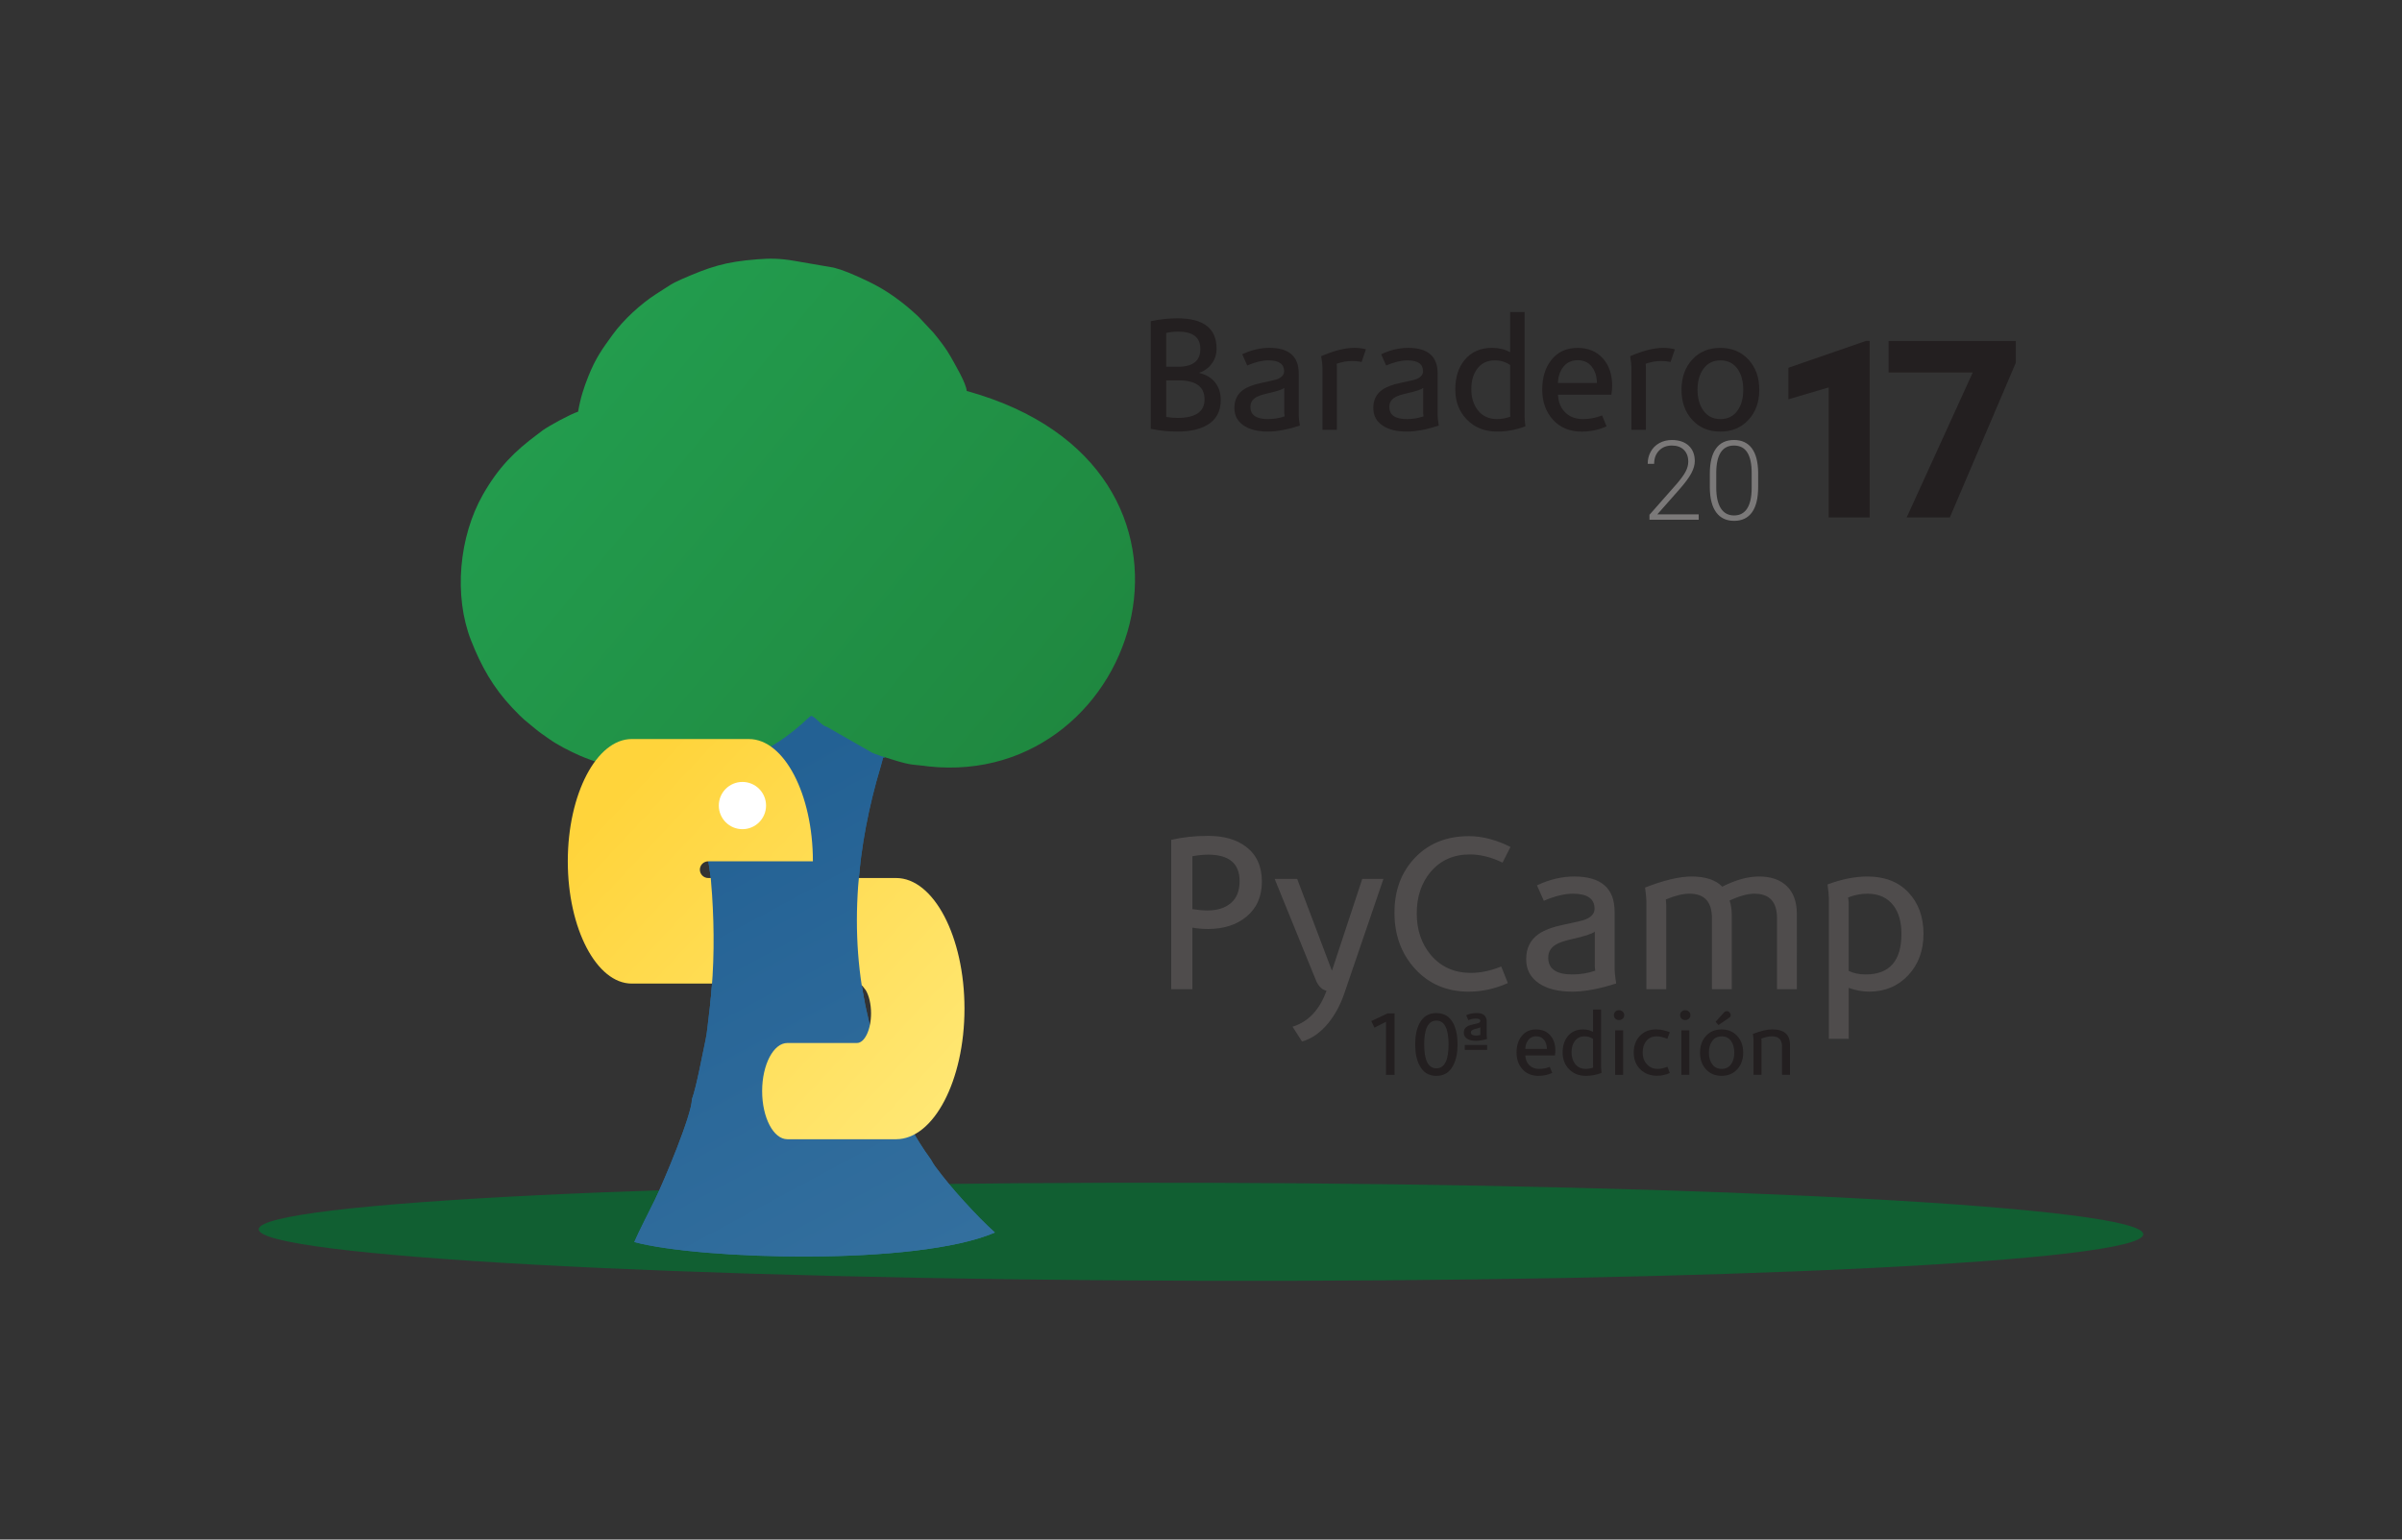 <?xml version="1.0" encoding="UTF-8" standalone="no"?>
<svg
   xmlns:dc="http://purl.org/dc/elements/1.1/"
   xmlns:cc="http://creativecommons.org/ns#"
   xmlns:rdf="http://www.w3.org/1999/02/22-rdf-syntax-ns#"
   xmlns:svg="http://www.w3.org/2000/svg"
   xmlns="http://www.w3.org/2000/svg"
   xmlns:sodipodi="http://sodipodi.sourceforge.net/DTD/sodipodi-0.dtd"
   xmlns:inkscape="http://www.inkscape.org/namespaces/inkscape"
   id="svg2"
   version="1.1"
   inkscape:version="1.0.1 (3bc2e813f5, 2020-09-07)"
   xml:space="preserve"
   width="185.678"
   height="119.02"
   viewBox="0 0 185.678 119.02"
   sodipodi:docname="logo-pycamp.svg"><rect x="0" y="0" width="185.678" height="119.02" fill="#333333" stroke="none"/><defs
     id="defs6"><clipPath
       clipPathUnits="userSpaceOnUse"
       id="clipPath20"><path
         d="m 643.191,1277.22 c 350.336,0 634.339,-284.001 634.339,-634.337 C 1277.53,292.547 993.527,8.547 643.191,8.547 292.855,8.547 8.852,292.547 8.852,642.883 c 0,350.336 284.003,634.337 634.339,634.337 z"
         id="path22"
         inkscape:connector-curvature="0"
         style="clip-rule:evenodd" /></clipPath><clipPath
       clipPathUnits="userSpaceOnUse"
       id="clipPath32"><path
         d="m 452.039,582.723 c -0.937,-2.981 -2.019,-5.528 -3.07,-8.594 -0.504,-1.469 -1.086,-2.891 -1.492,-4.231 -0.789,-2.589 -0.965,-1.55 0.156,-3.281 -1.754,-0.578 -0.313,1.75 -2.672,-6.121 -14.41,-48.039 -19.547,-100.113 -8.953,-149.183 1.836,-8.512 4.297,-18.239 7.156,-26.422 5.231,-14.977 7.602,-21.782 14.84,-36.192 1.996,-3.969 4.144,-7.527 6.07,-11.426 0.867,-2.902 8.434,-14.519 10.969,-17.839 1.535,-2.012 2.18,-3.731 3.75,-5.844 5.559,-7.485 11.066,-14.09 17.625,-21.297 7.551,-8.297 13.301,-14.133 19.293,-19.566 -48.492,-20.836 -182.316,-16.782 -222.992,-5.875 2.558,6.074 9.789,20.105 12.781,26.253 5.816,11.946 22.855,52.645 22.848,62.036 2.89,7.91 6.527,27.922 8.496,36.996 0.894,4.14 1.328,9.816 1.898,14.164 3.414,25.926 3.707,50.418 2.086,75.285 -0.269,4.098 -0.629,7.262 -0.89,11.5 l -8.352,52.16 c -0.43,1.313 -0.035,0.484 -0.586,1.418 -0.926,1.57 0.707,-0.289 -1.062,1.301 1.796,1.84 1.054,1.695 0.105,5.398 -0.539,2.121 -0.895,3.825 -1.406,5.899 -0.973,3.941 -2.172,7.699 -3.063,11.613 3.192,0.582 6.512,1.027 9.774,1.668 2.992,0.586 6.343,1.836 9.113,1.918 0.734,-3.203 3.152,-7.77 4.437,-10.691 l 3.575,-7.692 c 0.914,-1.281 0.187,-0.875 1.871,-1.371 0.289,-3.562 -4.321,62.5 -2.258,58.293 1.148,-2.34 2.133,-4.086 3.254,-6.207 l 16.476,-30.297 c 0.364,-0.59 0.696,-1.09 1,-1.551 10.848,28.836 12.329,-5.531 26.215,19.258 1.852,1.004 25.035,-3.973 26.016,-1.508 3.422,-0.668 9.699,-3.882 13.629,-5.234 2.133,-0.738 4.871,-1.656 7.039,-2.273 5.89,-1.688 5.551,-0.532 6.324,-2.465 z"
         id="path34"
         inkscape:connector-curvature="0"
         style="clip-rule:evenodd" /></clipPath><linearGradient
       x1="463.839"
       y1="154.711"
       x2="448.848"
       y2="182.627"
       gradientUnits="userSpaceOnUse"
       gradientTransform="translate(-415.761,-137.025)"
       spreadMethod="pad"
       id="linearGradient36"><stop
         style="stop-opacity:1;stop-color:#336f9e"
         offset="0"
         id="stop38" /><stop
         style="stop-opacity:1;stop-color:#236194"
         offset="1"
         id="stop40" /></linearGradient><clipPath
       clipPathUnits="userSpaceOnUse"
       id="clipPath56"><path
         d="m 452.039,582.723 c -0.937,-2.981 -2.019,-5.528 -3.07,-8.594 -0.504,-1.469 -1.086,-2.891 -1.492,-4.231 -0.789,-2.589 -0.965,-1.55 0.156,-3.281 -1.754,-0.578 -0.313,1.75 -2.672,-6.121 -14.41,-48.039 -19.547,-100.113 -8.953,-149.183 1.836,-8.512 4.297,-18.239 7.156,-26.422 5.231,-14.977 7.602,-21.782 14.84,-36.192 1.996,-3.969 4.144,-7.527 6.07,-11.426 0.867,-2.902 8.434,-14.519 10.969,-17.839 1.535,-2.012 2.18,-3.731 3.75,-5.844 5.559,-7.485 11.066,-14.09 17.625,-21.297 7.551,-8.297 13.301,-14.133 19.293,-19.566 -48.492,-20.836 -182.316,-16.782 -222.992,-5.875 2.558,6.074 9.789,20.105 12.781,26.253 5.816,11.946 22.855,52.645 22.848,62.036 2.89,7.91 6.527,27.922 8.496,36.996 0.894,4.14 1.328,9.816 1.898,14.164 3.414,25.926 3.707,50.418 2.086,75.285 -0.269,4.098 -0.629,7.262 -0.89,11.5 l -8.352,52.16 c -0.43,1.313 -0.035,0.484 -0.586,1.418 -0.926,1.57 0.707,-0.289 -1.062,1.301 1.796,1.84 1.054,1.695 0.105,5.398 -0.539,2.121 -0.895,3.825 -1.406,5.899 -0.973,3.941 -2.172,7.699 -3.063,11.613 3.192,0.582 6.512,1.027 9.774,1.668 2.992,0.586 6.343,1.836 9.113,1.918 0.734,-3.203 3.152,-7.77 4.437,-10.691 l 3.575,-7.692 c 0.914,-1.281 0.187,-0.875 1.871,-1.371 0.289,-3.562 -4.321,62.5 -2.258,58.293 1.148,-2.34 2.133,-4.086 3.254,-6.207 l 16.476,-30.297 c 0.364,-0.59 0.696,-1.09 1,-1.551 10.848,28.836 12.329,-5.531 26.215,19.258 1.852,1.004 25.035,-3.973 26.016,-1.508 3.422,-0.668 9.699,-3.882 13.629,-5.234 2.133,-0.738 4.871,-1.656 7.039,-2.273 5.89,-1.688 5.551,-0.532 6.324,-2.465 z"
         id="path58"
         inkscape:connector-curvature="0"
         style="clip-rule:evenodd" /></clipPath><linearGradient
       x1="463.839"
       y1="154.711"
       x2="448.848"
       y2="182.627"
       gradientUnits="userSpaceOnUse"
       gradientTransform="translate(-415.761,-137.025)"
       spreadMethod="pad"
       id="linearGradient60"><stop
         style="stop-opacity:1;stop-color:#336f9e"
         offset="0"
         id="stop62" /><stop
         style="stop-opacity:1;stop-color:#236194"
         offset="1"
         id="stop64" /></linearGradient><clipPath
       clipPathUnits="userSpaceOnUse"
       id="clipPath72"><path
         d="m 411.957,585.402 c -3.695,0.879 -6.219,5.45 -9.769,6.946 -1.356,-0.672 -3.989,-3.41 -5.493,-4.723 -9.957,-8.711 -18.187,-14.32 -30.25,-19.703 -2.961,-1.317 -11.449,-5.25 -14.425,-5.211 -1.528,0.519 -4.118,-2.645 -4.911,-1.434 l -17.812,-3.882 c -11.817,-2.34 -23.32,-0.661 -34.914,0.007 -7.961,0.457 -27.285,6.715 -35.297,10.25 -6.254,2.758 -13.93,6.661 -19.129,10.387 -2.973,2.137 -5.371,3.652 -7.957,5.813 -7.766,6.488 -7.324,5.574 -14.793,13.449 -11.769,12.414 -19.273,25.851 -25.492,41.742 -10.762,27.496 -7.442,64.016 7.379,90.047 9.59,16.84 19.597,26.844 33.859,37.387 l 3.047,2.316 c 4.391,3.125 16.996,9.977 21.945,11.594 1.493,8.679 3.559,14.894 6.352,21.902 4.469,11.215 8.633,16.961 15.051,25.774 6.711,9.214 17.23,18.906 26.925,25.14 l 7.508,4.813 c 2.446,1.636 5.129,2.976 7.942,4.203 17.48,7.629 27,10.922 47.328,12.441 7.32,0.547 13.359,0.625 22.492,-0.949 l 24.547,-4.227 c 5.305,-1.367 10.828,-3.558 20.926,-8.339 11.851,-5.614 22.156,-13.247 31.406,-21.977 l 9.371,-10.012 c 3.801,-4.664 7.695,-9.582 10.625,-14.836 2.672,-4.797 9.578,-16.39 9.852,-21.097 171.093,-47.215 108.324,-246.27 -23.543,-232.219 -9.485,1.379 -9.649,0.187 -22.571,4.289 -2.554,0.809 -11.726,3.414 -13.754,4.988 z"
         id="path74"
         inkscape:connector-curvature="0"
         style="clip-rule:evenodd" /></clipPath><linearGradient
       x1="436.6"
       y1="210.44"
       x2="469.995"
       y2="182.978"
       gradientUnits="userSpaceOnUse"
       gradientTransform="translate(-415.761,-137.025)"
       spreadMethod="pad"
       id="linearGradient76"><stop
         style="stop-opacity:1;stop-color:#239e4f"
         offset="0"
         id="stop78" /><stop
         style="stop-opacity:1;stop-color:#1f873f"
         offset="1"
         id="stop80" /></linearGradient><clipPath
       clipPathUnits="userSpaceOnUse"
       id="clipPath88"><path
         d="m 291.188,577.945 h 72.402 c 21.773,0 39.59,-34.039 39.59,-75.629 v -0.003 h -64.739 c -2.832,0 -5.156,-2.325 -5.156,-5.165 v 0 c 0,-2.832 2.32,-5.16 5.156,-5.16 h 31.262 33.102 51.824 c 23.258,0 42.289,-36.351 42.289,-80.781 v 0 c 0,-44.43 -19.031,-80.781 -42.289,-80.781 h -35.973 -9.324 -21.965 c -8.566,0 -15.578,13.39 -15.578,29.758 v 0 c 0,16.371 7.012,29.761 15.578,29.761 h 16.692 26.351 c 4.801,0 8.727,8.266 8.727,18.368 v 0 c 0,5.738 -1.27,10.886 -3.246,14.265 l -1.996,2.563 c -1.071,0.988 -2.25,1.539 -3.485,1.539 h -66.82 -18.129 -54.273 c -21.77,0 -39.594,34.035 -39.594,75.633 v 0.003 c 0,41.598 17.816,75.629 39.594,75.629 z"
         id="path90"
         inkscape:connector-curvature="0"
         style="clip-rule:evenodd" /></clipPath><linearGradient
       x1="462.535"
       y1="163.283"
       x2="442.168"
       y2="182.324"
       gradientUnits="userSpaceOnUse"
       gradientTransform="translate(-415.761,-137.025)"
       spreadMethod="pad"
       id="linearGradient92"><stop
         style="stop-opacity:1;stop-color:#ffe773"
         offset="0"
         id="stop94" /><stop
         style="stop-opacity:1;stop-color:#ffd43b"
         offset="1"
         id="stop96" /></linearGradient><clipPath
       clipPathUnits="userSpaceOnUse"
       id="clipPath104"><path
         d="m 432.055,497.074 c -2.895,-27.543 -2.168,-55.39 3.254,-82.383 v -0.019 h -95.567 c 2.457,22.863 2.531,44.742 1.086,66.914 -0.269,4.098 -0.629,7.262 -0.89,11.5 l -0.637,3.988 z"
         id="path106"
         inkscape:connector-curvature="0"
         style="clip-rule:evenodd" /></clipPath><linearGradient
       x1="463.839"
       y1="154.711"
       x2="448.848"
       y2="182.627"
       gradientUnits="userSpaceOnUse"
       gradientTransform="translate(-415.761,-137.025)"
       spreadMethod="pad"
       id="linearGradient108"><stop
         style="stop-opacity:1;stop-color:#336f9e"
         offset="0"
         id="stop110" /><stop
         style="stop-opacity:1;stop-color:#236194"
         offset="1"
         id="stop112" /></linearGradient></defs><sodipodi:namedview
     pagecolor="#ffffff"
     bordercolor="#666666"
     borderopacity="1"
     objecttolerance="10"
     gridtolerance="10"
     guidetolerance="10"
     inkscape:pageopacity="0"
     inkscape:pageshadow="2"
     inkscape:window-width="2560"
     inkscape:window-height="1339"
     id="namedview4"
     showgrid="false"
     inkscape:zoom="3.634308"
     inkscape:cx="83.455224"
     inkscape:cy="24.87526"
     inkscape:window-x="0"
     inkscape:window-y="36"
     inkscape:window-maximized="1"
     inkscape:current-layer="g10"
     inkscape:document-rotation="0"
     lock-margins="true"
     fit-margin-top="20"
     fit-margin-left="20"
     fit-margin-right="20"
     fit-margin-bottom="20" /><g
     id="g10"
     inkscape:groupmode="layer"
     inkscape:label="ink_ext_XXXXXX"
     transform="matrix(1.25,0,0,-1.25,14.642,118.096)"><g
       id="g883"><path
         inkscape:connector-curvature="0"
         id="path14"
         style="fill:#4f4c4c;fill-opacity:1;fill-rule:nonzero;stroke:none"
         d="m 66.323,39.955 c 0,-0.928 -0.323,-1.655 -0.968,-2.183 -0.609,-0.5 -1.401,-0.75 -2.374,-0.75 -0.318,0 -0.637,0.027 -0.955,0.082 v -3.806 h -1.31 v 9.236 c 0.691,0.164 1.455,0.246 2.292,0.246 0.964,0 1.742,-0.223 2.333,-0.669 0.655,-0.5 0.982,-1.219 0.982,-2.155 z m -1.378,0.027 c 0,1.092 -0.65,1.637 -1.951,1.637 -0.282,0 -0.605,-0.032 -0.969,-0.096 v -3.274 c 0.364,-0.055 0.673,-0.082 0.928,-0.082 0.609,0 1.094,0.152 1.453,0.457 0.359,0.305 0.539,0.757 0.539,1.357 z m 8.895,0.137 -2.429,-7.108 c -0.245,-0.709 -0.578,-1.319 -0.996,-1.828 -0.482,-0.582 -1.019,-0.955 -1.61,-1.119 l -0.586,0.914 c 0.973,0.3 1.673,1.041 2.101,2.224 -0.291,0.064 -0.514,0.291 -0.669,0.682 l -2.538,6.235 h 1.392 l 2.142,-5.662 h 0.014 l 1.869,5.662 z m 7.858,1.978 -0.491,-0.969 c -0.7,0.337 -1.373,0.505 -2.019,0.505 -1.009,0 -1.819,-0.359 -2.428,-1.078 -0.573,-0.682 -0.86,-1.538 -0.86,-2.565 0,-1.027 0.291,-1.887 0.873,-2.579 0.628,-0.737 1.451,-1.105 2.47,-1.105 0.6,0 1.227,0.132 1.882,0.395 l 0.409,-1.023 c -0.791,-0.355 -1.597,-0.532 -2.415,-0.532 -1.364,0 -2.479,0.477 -3.343,1.432 -0.837,0.928 -1.255,2.078 -1.255,3.452 0,1.382 0.425,2.517 1.275,3.404 0.85,0.887 1.962,1.33 3.336,1.33 0.819,0 1.673,-0.223 2.565,-0.669 z m 6.535,-8.445 c -1.046,-0.337 -1.951,-0.505 -2.715,-0.505 -0.864,0 -1.546,0.168 -2.046,0.505 -0.537,0.355 -0.805,0.855 -0.805,1.501 0,0.673 0.25,1.187 0.75,1.541 0.355,0.255 0.887,0.455 1.597,0.6 0.709,0.146 1.146,0.25 1.309,0.314 0.382,0.154 0.573,0.377 0.573,0.668 0,0.618 -0.446,0.928 -1.337,0.928 -0.519,0 -1.119,-0.146 -1.801,-0.437 l -0.423,0.955 c 0.773,0.364 1.542,0.546 2.305,0.546 1.664,0 2.497,-0.728 2.497,-2.183 v -3.561 c 0,-0.173 0.032,-0.464 0.095,-0.873 z m -1.296,0.791 c -0.018,0.127 -0.027,0.218 -0.027,0.273 v 2.142 c -0.173,-0.137 -0.627,-0.287 -1.364,-0.45 -0.491,-0.109 -0.841,-0.227 -1.051,-0.355 -0.309,-0.191 -0.464,-0.459 -0.464,-0.805 0,-0.691 0.496,-1.037 1.487,-1.037 0.5,0 0.973,0.077 1.419,0.232 z m 12.47,-1.146 h -1.228 v 4.393 c 0,1.009 -0.464,1.514 -1.391,1.514 -0.427,0 -0.941,-0.141 -1.542,-0.423 0.091,-0.245 0.136,-0.559 0.136,-0.941 v -4.543 h -1.228 v 4.407 c 0,1 -0.464,1.501 -1.391,1.501 -0.4,0 -0.887,-0.118 -1.46,-0.355 0.018,-0.164 0.027,-0.282 0.027,-0.355 v -5.198 h -1.228 v 5.402 c 0,0.182 -0.028,0.478 -0.082,0.887 1.173,0.455 2.133,0.682 2.879,0.682 0.855,0 1.487,-0.209 1.896,-0.628 0.819,0.419 1.578,0.628 2.278,0.628 0.737,0 1.31,-0.2 1.719,-0.6 0.409,-0.4 0.614,-0.973 0.614,-1.719 z m 7.831,3.424 c 0,-1.037 -0.316,-1.892 -0.948,-2.565 -0.632,-0.673 -1.44,-1.009 -2.422,-1.009 -0.4,0 -0.818,0.077 -1.255,0.232 v -3.152 H 101.385 v 8.69 c 0,0.182 -0.027,0.469 -0.082,0.859 0.874,0.328 1.697,0.491 2.47,0.491 1.073,0 1.919,-0.33 2.537,-0.989 0.619,-0.659 0.928,-1.512 0.928,-2.558 z m -1.364,0 c 0,0.719 -0.16,1.296 -0.478,1.733 -0.373,0.5 -0.914,0.75 -1.623,0.75 -0.401,0 -0.801,-0.077 -1.201,-0.232 0,-0.009 0.007,-0.052 0.021,-0.13 0.013,-0.077 0.02,-0.139 0.02,-0.184 v -4.229 c 0.3,-0.146 0.65,-0.218 1.051,-0.218 1.473,0 2.21,0.837 2.21,2.51" /><path
         inkscape:connector-curvature="0"
         id="path24"
         style="fill:#115f32;fill-opacity:1;fill-rule:evenodd;stroke:none"
         d="m 62.768,21.324 c 32.182,-0.091 58.177,-1.522 58.061,-3.195 -0.116,-1.673 -26.299,-2.956 -58.481,-2.865 -32.182,0.091 -58.177,1.521 -58.061,3.195 0.116,1.673 26.299,2.956 58.481,2.865" /><path
         inkscape:connector-curvature="0"
         id="path42"
         style="fill:url(#linearGradient36);fill-opacity:1;fill-rule:nonzero;stroke:none"
         d="m 43.443,49.247 c -0.094,-0.298 -0.202,-0.553 -0.307,-0.859 -0.05,-0.147 -0.109,-0.289 -0.149,-0.423 -0.079,-0.259 -0.097,-0.155 0.016,-0.328 -0.175,-0.058 -0.031,0.175 -0.267,-0.612 -1.441,-4.804 -1.955,-10.011 -0.895,-14.918 0.184,-0.851 0.43,-1.824 0.716,-2.642 0.523,-1.498 0.76,-2.178 1.484,-3.619 0.2,-0.397 0.414,-0.753 0.607,-1.143 0.087,-0.29 0.843,-1.452 1.097,-1.784 0.153,-0.201 0.218,-0.373 0.375,-0.584 0.556,-0.749 1.107,-1.409 1.762,-2.13 0.755,-0.83 1.33,-1.413 1.929,-1.957 -4.849,-2.084 -18.232,-1.678 -22.299,-0.588 0.256,0.607 0.979,2.01 1.278,2.625 0.582,1.195 2.285,5.264 2.285,6.204 0.289,0.791 0.653,2.792 0.85,3.7 0.089,0.414 0.133,0.982 0.19,1.416 0.341,2.593 0.371,5.042 0.209,7.529 -0.027,0.41 -0.063,0.726 -0.089,1.15 l -0.835,5.216 c -0.043,0.131 -0.004,0.048 -0.059,0.142 -0.093,0.157 0.071,-0.029 -0.106,0.13 0.18,0.184 0.105,0.17 0.011,0.54 -0.054,0.212 -0.089,0.383 -0.141,0.59 -0.097,0.394 -0.217,0.77 -0.306,1.161 0.319,0.058 0.651,0.103 0.977,0.167 0.299,0.059 0.634,0.184 0.911,0.192 0.073,-0.32 0.315,-0.777 0.444,-1.069 l 0.357,-0.769 c 0.091,-0.128 0.019,-0.087 0.187,-0.137 0.029,-0.356 -0.432,6.25 -0.226,5.829 0.115,-0.234 0.213,-0.409 0.325,-0.621 l 1.648,-3.03 c 0.036,-0.059 0.07,-0.109 0.1,-0.155 1.085,2.884 1.233,-0.553 2.622,1.926 0.185,0.1 2.503,-0.397 2.602,-0.151 0.342,-0.067 0.97,-0.388 1.363,-0.523 0.213,-0.074 0.487,-0.166 0.704,-0.227 0.589,-0.169 0.555,-0.053 0.632,-0.246" /><path
         inkscape:connector-curvature="0"
         id="path44"
         style="fill:#231f20;fill-opacity:1;fill-rule:nonzero;stroke:none"
         d="m 74.527,27.997 h -0.528 v 3.285 l -0.716,-0.363 -0.192,0.407 1.001,0.473 h 0.435 z m 3.896,1.882 c 0,-0.521 -0.088,-0.95 -0.264,-1.288 -0.224,-0.437 -0.572,-0.655 -1.046,-0.655 -0.473,0 -0.822,0.218 -1.045,0.655 -0.176,0.338 -0.264,0.767 -0.264,1.288 0,0.528 0.086,0.959 0.259,1.293 0.22,0.433 0.57,0.649 1.051,0.649 0.481,0 0.831,-0.216 1.051,-0.649 0.172,-0.334 0.258,-0.765 0.258,-1.293 z m -0.555,0 c 0,0.983 -0.252,1.475 -0.754,1.475 -0.503,0 -0.754,-0.491 -0.754,-1.475 0,-0.983 0.251,-1.475 0.754,-1.475 0.502,0 0.754,0.492 0.754,1.475 z m 2.383,0.341 c -0.249,-0.076 -0.484,-0.115 -0.704,-0.115 -0.195,0 -0.358,0.035 -0.49,0.105 -0.165,0.088 -0.248,0.22 -0.248,0.396 0,0.191 0.088,0.33 0.264,0.418 0.07,0.036 0.235,0.083 0.495,0.138 0.176,0.036 0.264,0.091 0.264,0.165 0,0.103 -0.094,0.154 -0.281,0.154 -0.154,0 -0.306,-0.033 -0.457,-0.099 l -0.138,0.303 c 0.201,0.092 0.42,0.138 0.655,0.138 0.41,0 0.616,-0.178 0.616,-0.534 v -0.858 c 0,-0.051 0.007,-0.121 0.022,-0.209 z m 0,-0.676 h -1.381 v 0.302 h 1.381 z m -0.418,0.925 v 0.478 c -0.029,-0.029 -0.143,-0.068 -0.341,-0.116 -0.165,-0.04 -0.248,-0.106 -0.248,-0.198 0,-0.136 0.103,-0.203 0.308,-0.203 0.077,0 0.17,0.013 0.281,0.039 z m 4.639,-0.963 c 0,-0.084 -0.009,-0.185 -0.028,-0.303 h -1.832 c 0.014,-0.253 0.095,-0.453 0.242,-0.6 0.154,-0.158 0.36,-0.236 0.616,-0.236 0.227,0 0.446,0.042 0.655,0.126 l 0.154,-0.374 c -0.264,-0.121 -0.548,-0.182 -0.853,-0.182 -0.411,0 -0.739,0.136 -0.985,0.407 -0.246,0.271 -0.369,0.616 -0.369,1.034 0,0.404 0.099,0.736 0.297,0.996 0.22,0.29 0.524,0.435 0.913,0.435 0.374,0 0.669,-0.127 0.886,-0.38 0.202,-0.235 0.303,-0.543 0.303,-0.925 z m -0.523,0.099 c -0.004,0.22 -0.059,0.402 -0.165,0.544 -0.118,0.158 -0.282,0.237 -0.495,0.237 -0.206,0 -0.368,-0.074 -0.487,-0.223 -0.119,-0.149 -0.182,-0.335 -0.19,-0.559 z m 3.378,-1.486 c -0.316,-0.121 -0.638,-0.182 -0.969,-0.182 -0.421,0 -0.767,0.136 -1.034,0.407 -0.268,0.271 -0.402,0.618 -0.402,1.04 0,0.414 0.107,0.75 0.319,1.007 0.228,0.279 0.543,0.418 0.947,0.418 0.224,0 0.429,-0.05 0.616,-0.149 v 1.376 h 0.495 v -3.587 c 0,-0.066 0.009,-0.176 0.028,-0.33 z m -0.517,0.33 c -0.004,0.029 -0.006,0.062 -0.006,0.099 v 1.673 c -0.154,0.107 -0.328,0.16 -0.523,0.16 -0.268,0 -0.473,-0.101 -0.616,-0.302 -0.128,-0.18 -0.192,-0.407 -0.192,-0.682 0,-0.29 0.073,-0.53 0.22,-0.721 0.158,-0.206 0.378,-0.308 0.661,-0.308 0.157,0 0.31,0.027 0.457,0.082 z m 1.92,3.241 c 0,-0.088 -0.031,-0.161 -0.093,-0.217 -0.062,-0.057 -0.14,-0.086 -0.231,-0.086 -0.088,0 -0.162,0.029 -0.223,0.086 -0.061,0.057 -0.091,0.129 -0.091,0.217 0,0.088 0.03,0.161 0.091,0.22 0.06,0.059 0.135,0.088 0.223,0.088 0.088,0 0.165,-0.029 0.229,-0.088 0.064,-0.059 0.096,-0.132 0.096,-0.22 z m -0.066,-3.692 h -0.495 v 2.751 h 0.495 z m 2.884,0.116 c -0.25,-0.114 -0.512,-0.171 -0.787,-0.171 -0.407,0 -0.747,0.127 -1.018,0.38 -0.282,0.268 -0.423,0.618 -0.423,1.051 0,0.426 0.127,0.771 0.379,1.038 0.253,0.266 0.587,0.399 1.002,0.399 0.282,0 0.565,-0.059 0.848,-0.176 l -0.149,-0.402 c -0.253,0.099 -0.477,0.148 -0.671,0.148 -0.279,0 -0.495,-0.103 -0.649,-0.308 -0.14,-0.183 -0.209,-0.412 -0.209,-0.688 0,-0.305 0.092,-0.552 0.275,-0.743 0.172,-0.184 0.387,-0.275 0.644,-0.275 0.18,0 0.385,0.044 0.616,0.132 z m 1.276,3.577 c 0,-0.088 -0.031,-0.161 -0.093,-0.217 -0.062,-0.057 -0.139,-0.086 -0.231,-0.086 -0.088,0 -0.162,0.029 -0.223,0.086 -0.06,0.057 -0.091,0.129 -0.091,0.217 0,0.088 0.03,0.161 0.091,0.22 0.061,0.059 0.135,0.088 0.223,0.088 0.088,0 0.164,-0.029 0.229,-0.088 0.064,-0.059 0.096,-0.132 0.096,-0.22 z m -0.066,-3.692 h -0.495 v 2.751 h 0.495 z m 3.329,1.375 c 0,-0.421 -0.124,-0.767 -0.371,-1.034 -0.248,-0.268 -0.57,-0.402 -0.966,-0.402 -0.396,0 -0.717,0.134 -0.963,0.402 -0.246,0.268 -0.369,0.613 -0.369,1.034 0,0.422 0.123,0.767 0.369,1.034 0.246,0.268 0.567,0.402 0.963,0.402 0.396,0 0.718,-0.134 0.966,-0.402 0.248,-0.268 0.371,-0.613 0.371,-1.034 z m -0.55,0 c 0,0.29 -0.064,0.526 -0.193,0.71 -0.139,0.199 -0.336,0.297 -0.589,0.297 -0.253,0 -0.45,-0.099 -0.589,-0.297 -0.132,-0.183 -0.198,-0.42 -0.198,-0.71 0,-0.289 0.066,-0.526 0.198,-0.71 0.139,-0.198 0.336,-0.297 0.589,-0.297 0.253,0 0.449,0.099 0.589,0.297 0.129,0.184 0.193,0.42 0.193,0.71 z m -0.22,2.317 c 0,-0.062 -0.029,-0.114 -0.088,-0.154 l -0.671,-0.457 -0.176,0.203 0.545,0.6 c 0.033,0.037 0.081,0.055 0.143,0.055 0.066,0 0.124,-0.026 0.173,-0.077 0.049,-0.051 0.074,-0.108 0.074,-0.17 z m 3.665,-3.692 h -0.495 v 1.772 c 0,0.407 -0.208,0.611 -0.623,0.611 -0.209,0 -0.427,-0.048 -0.655,-0.143 0.007,-0.062 0.011,-0.108 0.011,-0.138 v -2.102 h -0.495 v 2.163 c 0,0.073 -0.013,0.196 -0.039,0.369 0.488,0.187 0.884,0.281 1.189,0.281 0.737,0 1.106,-0.315 1.106,-0.947 v -1.865" /><g
         id="g4289"
         transform="translate(21.474,-30.821)"><path
           d="m 42.306,100.562 c 0,-0.714 -0.285,-1.234 -0.854,-1.558 -0.457,-0.265 -1.068,-0.397 -1.836,-0.397 -0.562,0 -1.108,0.056 -1.637,0.169 v 6.657 c 0.575,0.119 1.121,0.179 1.637,0.179 1.621,0 2.431,-0.625 2.431,-1.875 0,-0.344 -0.096,-0.65 -0.288,-0.918 -0.192,-0.268 -0.45,-0.458 -0.774,-0.571 v -0.019 c 0.417,-0.1 0.741,-0.295 0.972,-0.586 0.232,-0.291 0.348,-0.652 0.348,-1.081 z m -1.261,3.155 c 0,0.714 -0.459,1.071 -1.379,1.071 -0.238,0 -0.483,-0.026 -0.734,-0.079 v -2.094 h 0.734 c 0.92,0 1.379,0.367 1.379,1.102 z m 0.258,-3.116 c 0,0.781 -0.536,1.171 -1.607,1.171 h -0.764 v -2.262 c 0.232,-0.04 0.467,-0.059 0.705,-0.059 1.111,0 1.667,0.384 1.667,1.151 z m 5.893,-1.627 c -0.761,-0.244 -1.419,-0.367 -1.974,-0.367 -0.628,0 -1.125,0.123 -1.488,0.367 -0.39,0.258 -0.586,0.622 -0.586,1.091 0,0.489 0.182,0.863 0.546,1.121 0.258,0.185 0.645,0.331 1.161,0.436 0.516,0.106 0.833,0.182 0.952,0.228 0.278,0.113 0.417,0.275 0.417,0.486 0,0.45 -0.324,0.675 -0.972,0.675 -0.377,0 -0.814,-0.106 -1.31,-0.317 l -0.307,0.694 c 0.562,0.265 1.121,0.397 1.677,0.397 1.211,0 1.816,-0.529 1.816,-1.588 v -2.589 c 0,-0.125 0.023,-0.337 0.07,-0.635 z m -0.943,0.575 c -0.013,0.093 -0.02,0.159 -0.02,0.198 v 1.557 c -0.125,-0.099 -0.456,-0.208 -0.992,-0.327 -0.357,-0.079 -0.612,-0.165 -0.764,-0.258 -0.225,-0.139 -0.338,-0.334 -0.338,-0.586 0,-0.502 0.361,-0.754 1.082,-0.754 0.364,0 0.708,0.056 1.032,0.169 z m 5.03,4.147 -0.268,-0.784 c -0.185,0.04 -0.377,0.059 -0.575,0.059 -0.324,0 -0.645,-0.056 -0.963,-0.168 0.007,-0.093 0.01,-0.162 0.01,-0.209 v -3.879 h -0.893 v 3.859 c 0,0.139 -0.027,0.371 -0.079,0.695 0.8,0.344 1.482,0.516 2.044,0.516 0.245,0 0.486,-0.029 0.724,-0.089 z m 4.504,-4.723 c -0.761,-0.244 -1.419,-0.367 -1.975,-0.367 -0.628,0 -1.124,0.123 -1.488,0.367 -0.391,0.258 -0.586,0.622 -0.586,1.091 0,0.489 0.182,0.863 0.546,1.121 0.258,0.185 0.645,0.331 1.161,0.436 0.516,0.106 0.833,0.182 0.952,0.228 0.278,0.113 0.417,0.275 0.417,0.486 0,0.45 -0.324,0.675 -0.972,0.675 -0.377,0 -0.814,-0.106 -1.31,-0.317 l -0.307,0.694 c 0.562,0.265 1.121,0.397 1.677,0.397 1.211,0 1.816,-0.529 1.816,-1.588 v -2.589 c 0,-0.125 0.023,-0.337 0.07,-0.635 z m -0.943,0.575 c -0.013,0.093 -0.02,0.159 -0.02,0.198 v 1.557 c -0.125,-0.099 -0.456,-0.208 -0.992,-0.327 -0.357,-0.079 -0.612,-0.165 -0.764,-0.258 -0.225,-0.139 -0.338,-0.334 -0.338,-0.586 0,-0.502 0.361,-0.754 1.081,-0.754 0.364,0 0.708,0.056 1.032,0.169 z m 6.3,-0.615 c -0.569,-0.218 -1.151,-0.327 -1.746,-0.327 -0.761,0 -1.383,0.244 -1.865,0.734 -0.483,0.489 -0.724,1.114 -0.724,1.875 0,0.748 0.192,1.353 0.575,1.816 0.41,0.503 0.979,0.754 1.706,0.754 0.404,0 0.774,-0.089 1.111,-0.268 v 2.481 h 0.893 v -6.469 c 0,-0.119 0.016,-0.318 0.05,-0.595 z m -0.933,0.595 c -0.007,0.053 -0.01,0.113 -0.01,0.178 v 3.016 c -0.278,0.192 -0.592,0.288 -0.943,0.288 -0.483,0 -0.853,-0.182 -1.111,-0.546 -0.232,-0.323 -0.347,-0.734 -0.347,-1.23 0,-0.523 0.133,-0.956 0.397,-1.3 0.285,-0.37 0.682,-0.555 1.191,-0.555 0.285,0 0.559,0.05 0.824,0.149 z m 6.3,1.905 c 0,-0.152 -0.016,-0.334 -0.05,-0.546 h -3.304 c 0.026,-0.457 0.172,-0.817 0.437,-1.082 0.278,-0.284 0.648,-0.427 1.111,-0.427 0.41,0 0.804,0.076 1.181,0.228 l 0.278,-0.675 c -0.476,-0.218 -0.989,-0.327 -1.538,-0.327 -0.741,0 -1.333,0.244 -1.776,0.734 -0.443,0.489 -0.665,1.111 -0.665,1.865 0,0.727 0.178,1.326 0.536,1.795 0.397,0.523 0.946,0.784 1.647,0.784 0.675,0 1.207,-0.228 1.597,-0.684 0.364,-0.424 0.546,-0.979 0.546,-1.667 z m -0.943,0.178 c -0.007,0.397 -0.106,0.724 -0.298,0.982 -0.211,0.285 -0.509,0.427 -0.893,0.427 -0.37,0 -0.663,-0.134 -0.878,-0.402 -0.215,-0.268 -0.329,-0.603 -0.343,-1.007 z m 4.822,2.084 -0.268,-0.784 c -0.185,0.04 -0.377,0.059 -0.575,0.059 -0.324,0 -0.645,-0.056 -0.963,-0.168 0.007,-0.093 0.01,-0.162 0.01,-0.209 v -3.879 h -0.893 v 3.859 c 0,0.139 -0.026,0.371 -0.079,0.695 0.8,0.344 1.482,0.516 2.044,0.516 0.245,0 0.486,-0.029 0.724,-0.089 z m 5.219,-2.501 c 0,-0.761 -0.223,-1.382 -0.67,-1.865 -0.447,-0.483 -1.027,-0.724 -1.741,-0.724 -0.715,0 -1.293,0.241 -1.736,0.724 -0.443,0.483 -0.664,1.105 -0.664,1.865 0,0.76 0.222,1.383 0.664,1.865 0.443,0.483 1.022,0.724 1.736,0.724 0.714,0 1.295,-0.241 1.741,-0.724 0.447,-0.483 0.67,-1.105 0.67,-1.865 z m -0.993,0 c 0,0.522 -0.116,0.95 -0.347,1.28 -0.251,0.358 -0.605,0.536 -1.061,0.536 -0.457,0 -0.81,-0.178 -1.062,-0.536 -0.238,-0.33 -0.357,-0.757 -0.357,-1.28 0,-0.522 0.119,-0.949 0.357,-1.28 0.252,-0.357 0.605,-0.536 1.062,-0.536 0.456,0 0.81,0.179 1.061,0.536 0.232,0.331 0.347,0.757 0.347,1.28"
           style="fill:#231f20;fill-opacity:1;fill-rule:nonzero;stroke:none"
           id="path46"
           inkscape:connector-curvature="0" /><path
           d="m 71.863,93.153 h -3.046 v 0.305 l 1.667,1.892 c 0.276,0.319 0.467,0.582 0.574,0.789 0.106,0.207 0.159,0.408 0.159,0.604 0,0.308 -0.09,0.551 -0.27,0.73 -0.18,0.179 -0.428,0.269 -0.745,0.269 -0.327,0 -0.591,-0.105 -0.793,-0.314 -0.202,-0.21 -0.302,-0.481 -0.302,-0.815 h -0.398 c 0,0.274 0.061,0.523 0.185,0.748 0.123,0.225 0.299,0.401 0.528,0.53 0.228,0.129 0.487,0.193 0.779,0.193 0.445,0 0.792,-0.117 1.043,-0.351 0.251,-0.234 0.376,-0.552 0.376,-0.956 0,-0.227 -0.071,-0.475 -0.212,-0.745 -0.141,-0.269 -0.391,-0.606 -0.747,-1.009 l -1.356,-1.536 h 2.556 z m 3.676,2.027 c 0,-0.686 -0.125,-1.208 -0.377,-1.562 -0.252,-0.356 -0.622,-0.533 -1.112,-0.533 -0.481,0 -0.849,0.175 -1.105,0.523 -0.257,0.349 -0.388,0.856 -0.395,1.522 v 0.872 c 0,0.685 0.127,1.203 0.381,1.555 0.254,0.352 0.625,0.528 1.112,0.528 0.48,0 0.848,-0.17 1.102,-0.509 0.254,-0.34 0.385,-0.84 0.394,-1.502 z m -0.401,0.871 c 0,0.557 -0.09,0.978 -0.271,1.264 -0.182,0.285 -0.456,0.427 -0.823,0.427 -0.361,0 -0.632,-0.139 -0.815,-0.418 -0.183,-0.278 -0.277,-0.69 -0.281,-1.234 v -0.955 c 0,-0.555 0.094,-0.98 0.282,-1.275 0.188,-0.294 0.462,-0.441 0.82,-0.441 0.357,0 0.626,0.144 0.81,0.431 0.184,0.288 0.277,0.709 0.278,1.264 v 0.936"
           style="fill:#7b7979;fill-opacity:1;fill-rule:nonzero;stroke:none"
           id="path48"
           inkscape:connector-curvature="0" /><path
           d="m 82.434,93.296 h -2.533 v 8.041 l -2.49,-0.734 v 1.95 l 4.79,1.658 h 0.233 z m 9.037,9.563 -4.078,-9.563 h -2.669 l 4.086,8.965 h -5.204 v 1.949 h 7.865 v -1.351"
           style="fill:#231f20;fill-opacity:1;fill-rule:nonzero;stroke:none"
           id="path50"
           inkscape:connector-curvature="0" /></g><path
         inkscape:connector-curvature="0"
         id="path66"
         style="fill:url(#linearGradient60);fill-opacity:1;fill-rule:nonzero;stroke:none"
         d="m 43.443,49.247 c -0.094,-0.298 -0.202,-0.553 -0.307,-0.859 -0.05,-0.147 -0.109,-0.289 -0.149,-0.423 -0.079,-0.259 -0.097,-0.155 0.016,-0.328 -0.175,-0.058 -0.031,0.175 -0.267,-0.612 -1.441,-4.804 -1.955,-10.011 -0.895,-14.918 0.184,-0.851 0.43,-1.824 0.716,-2.642 0.523,-1.498 0.76,-2.178 1.484,-3.619 0.2,-0.397 0.414,-0.753 0.607,-1.143 0.087,-0.29 0.843,-1.452 1.097,-1.784 0.153,-0.201 0.218,-0.373 0.375,-0.584 0.556,-0.749 1.107,-1.409 1.762,-2.13 0.755,-0.83 1.33,-1.413 1.929,-1.957 -4.849,-2.084 -18.232,-1.678 -22.299,-0.588 0.256,0.607 0.979,2.01 1.278,2.625 0.582,1.195 2.285,5.264 2.285,6.204 0.289,0.791 0.653,2.792 0.85,3.7 0.089,0.414 0.133,0.982 0.19,1.416 0.341,2.593 0.371,5.042 0.209,7.529 -0.027,0.41 -0.063,0.726 -0.089,1.15 l -0.835,5.216 c -0.043,0.131 -0.004,0.048 -0.059,0.142 -0.093,0.157 0.071,-0.029 -0.106,0.13 0.18,0.184 0.105,0.17 0.011,0.54 -0.054,0.212 -0.089,0.383 -0.141,0.59 -0.097,0.394 -0.217,0.77 -0.306,1.161 0.319,0.058 0.651,0.103 0.977,0.167 0.299,0.059 0.634,0.184 0.911,0.192 0.073,-0.32 0.315,-0.777 0.444,-1.069 l 0.357,-0.769 c 0.091,-0.128 0.019,-0.087 0.187,-0.137 0.029,-0.356 -0.432,6.25 -0.226,5.829 0.115,-0.234 0.213,-0.409 0.325,-0.621 l 1.648,-3.03 c 0.036,-0.059 0.07,-0.109 0.1,-0.155 1.085,2.884 1.233,-0.553 2.622,1.926 0.185,0.1 2.503,-0.397 2.602,-0.151 0.342,-0.067 0.97,-0.388 1.363,-0.523 0.213,-0.074 0.487,-0.166 0.704,-0.227 0.589,-0.169 0.555,-0.053 0.632,-0.246" /><path
         inkscape:connector-curvature="0"
         id="path82"
         style="fill:url(#linearGradient76);fill-opacity:1;fill-rule:nonzero;stroke:none"
         d="m 39.435,49.515 c -0.369,0.088 -0.622,0.545 -0.977,0.695 -0.136,-0.067 -0.399,-0.341 -0.549,-0.472 -0.996,-0.871 -1.819,-1.432 -3.025,-1.97 -0.296,-0.132 -1.145,-0.525 -1.442,-0.521 -0.153,0.052 -0.412,-0.265 -0.491,-0.143 l -1.781,-0.388 c -1.182,-0.234 -2.332,-0.066 -3.491,7e-4 -0.796,0.046 -2.728,0.671 -3.53,1.025 -0.625,0.276 -1.393,0.666 -1.913,1.039 -0.297,0.214 -0.537,0.365 -0.796,0.581 -0.777,0.649 -0.732,0.557 -1.479,1.345 -1.177,1.241 -1.927,2.585 -2.549,4.174 -1.076,2.75 -0.744,6.402 0.738,9.005 0.959,1.684 1.96,2.684 3.386,3.739 l 0.305,0.232 c 0.439,0.312 1.7,0.998 2.195,1.159 0.149,0.868 0.356,1.489 0.635,2.19 0.447,1.121 0.863,1.696 1.505,2.577 0.671,0.921 1.723,1.891 2.692,2.514 l 0.751,0.481 c 0.245,0.164 0.513,0.298 0.794,0.42 1.748,0.763 2.7,1.092 4.733,1.244 0.732,0.055 1.336,0.062 2.249,-0.095 l 2.455,-0.423 c 0.53,-0.137 1.083,-0.356 2.093,-0.834 1.185,-0.561 2.216,-1.325 3.141,-2.198 l 0.937,-1.001 c 0.38,-0.466 0.769,-0.958 1.062,-1.484 0.267,-0.48 0.958,-1.639 0.985,-2.11 17.109,-4.721 10.832,-24.627 -2.354,-23.222 -0.949,0.138 -0.965,0.019 -2.257,0.429 -0.255,0.081 -1.173,0.341 -1.375,0.499 l -2.644,1.512" /><path
         inkscape:connector-curvature="0"
         id="path98"
         style="fill:url(#linearGradient92);fill-opacity:1;fill-rule:nonzero;stroke:none"
         d="m 27.358,48.769 h 7.24 c 2.177,0 3.959,-3.404 3.959,-7.563 v -3e-4 h -6.474 c -0.283,0 -0.516,-0.233 -0.516,-0.516 v 0 c 0,-0.283 0.232,-0.516 0.516,-0.516 h 11.619 c 2.326,0 4.229,-3.635 4.229,-8.078 v 0 c 0,-4.443 -1.903,-8.078 -4.229,-8.078 h -6.726 c -0.857,0 -1.558,1.339 -1.558,2.976 v 0 c 0,1.637 0.701,2.976 1.558,2.976 h 4.304 c 0.48,0 0.873,0.827 0.873,1.837 v 0 c 0,0.574 -0.127,1.089 -0.325,1.427 l -0.2,0.256 c -0.107,0.099 -0.225,0.154 -0.348,0.154 h -13.922 c -2.177,0 -3.959,3.404 -3.959,7.563 v 3e-4 c 0,4.16 1.782,7.563 3.959,7.563" /><path
         inkscape:connector-curvature="0"
         id="path114"
         style="fill:url(#linearGradient108);fill-opacity:1;fill-rule:nonzero;stroke:none"
         d="m 41.445,40.682 c -0.289,-2.754 -0.217,-5.539 0.325,-8.238 v -0.002 h -9.557 c 0.246,2.286 0.253,4.474 0.109,6.691 -0.027,0.41 -0.063,0.726 -0.089,1.15 l -0.064,0.399 h 9.275" /><path
         inkscape:connector-curvature="0"
         id="path116"
         style="fill:#ffffff;fill-opacity:1;fill-rule:evenodd;stroke:none"
         d="m 34.199,43.194 c 0.807,0 1.461,0.654 1.461,1.461 0,0.807 -0.654,1.461 -1.461,1.461 -0.807,0 -1.461,-0.654 -1.461,-1.461 0,-0.807 0.654,-1.461 1.461,-1.461" /></g></g></svg>
